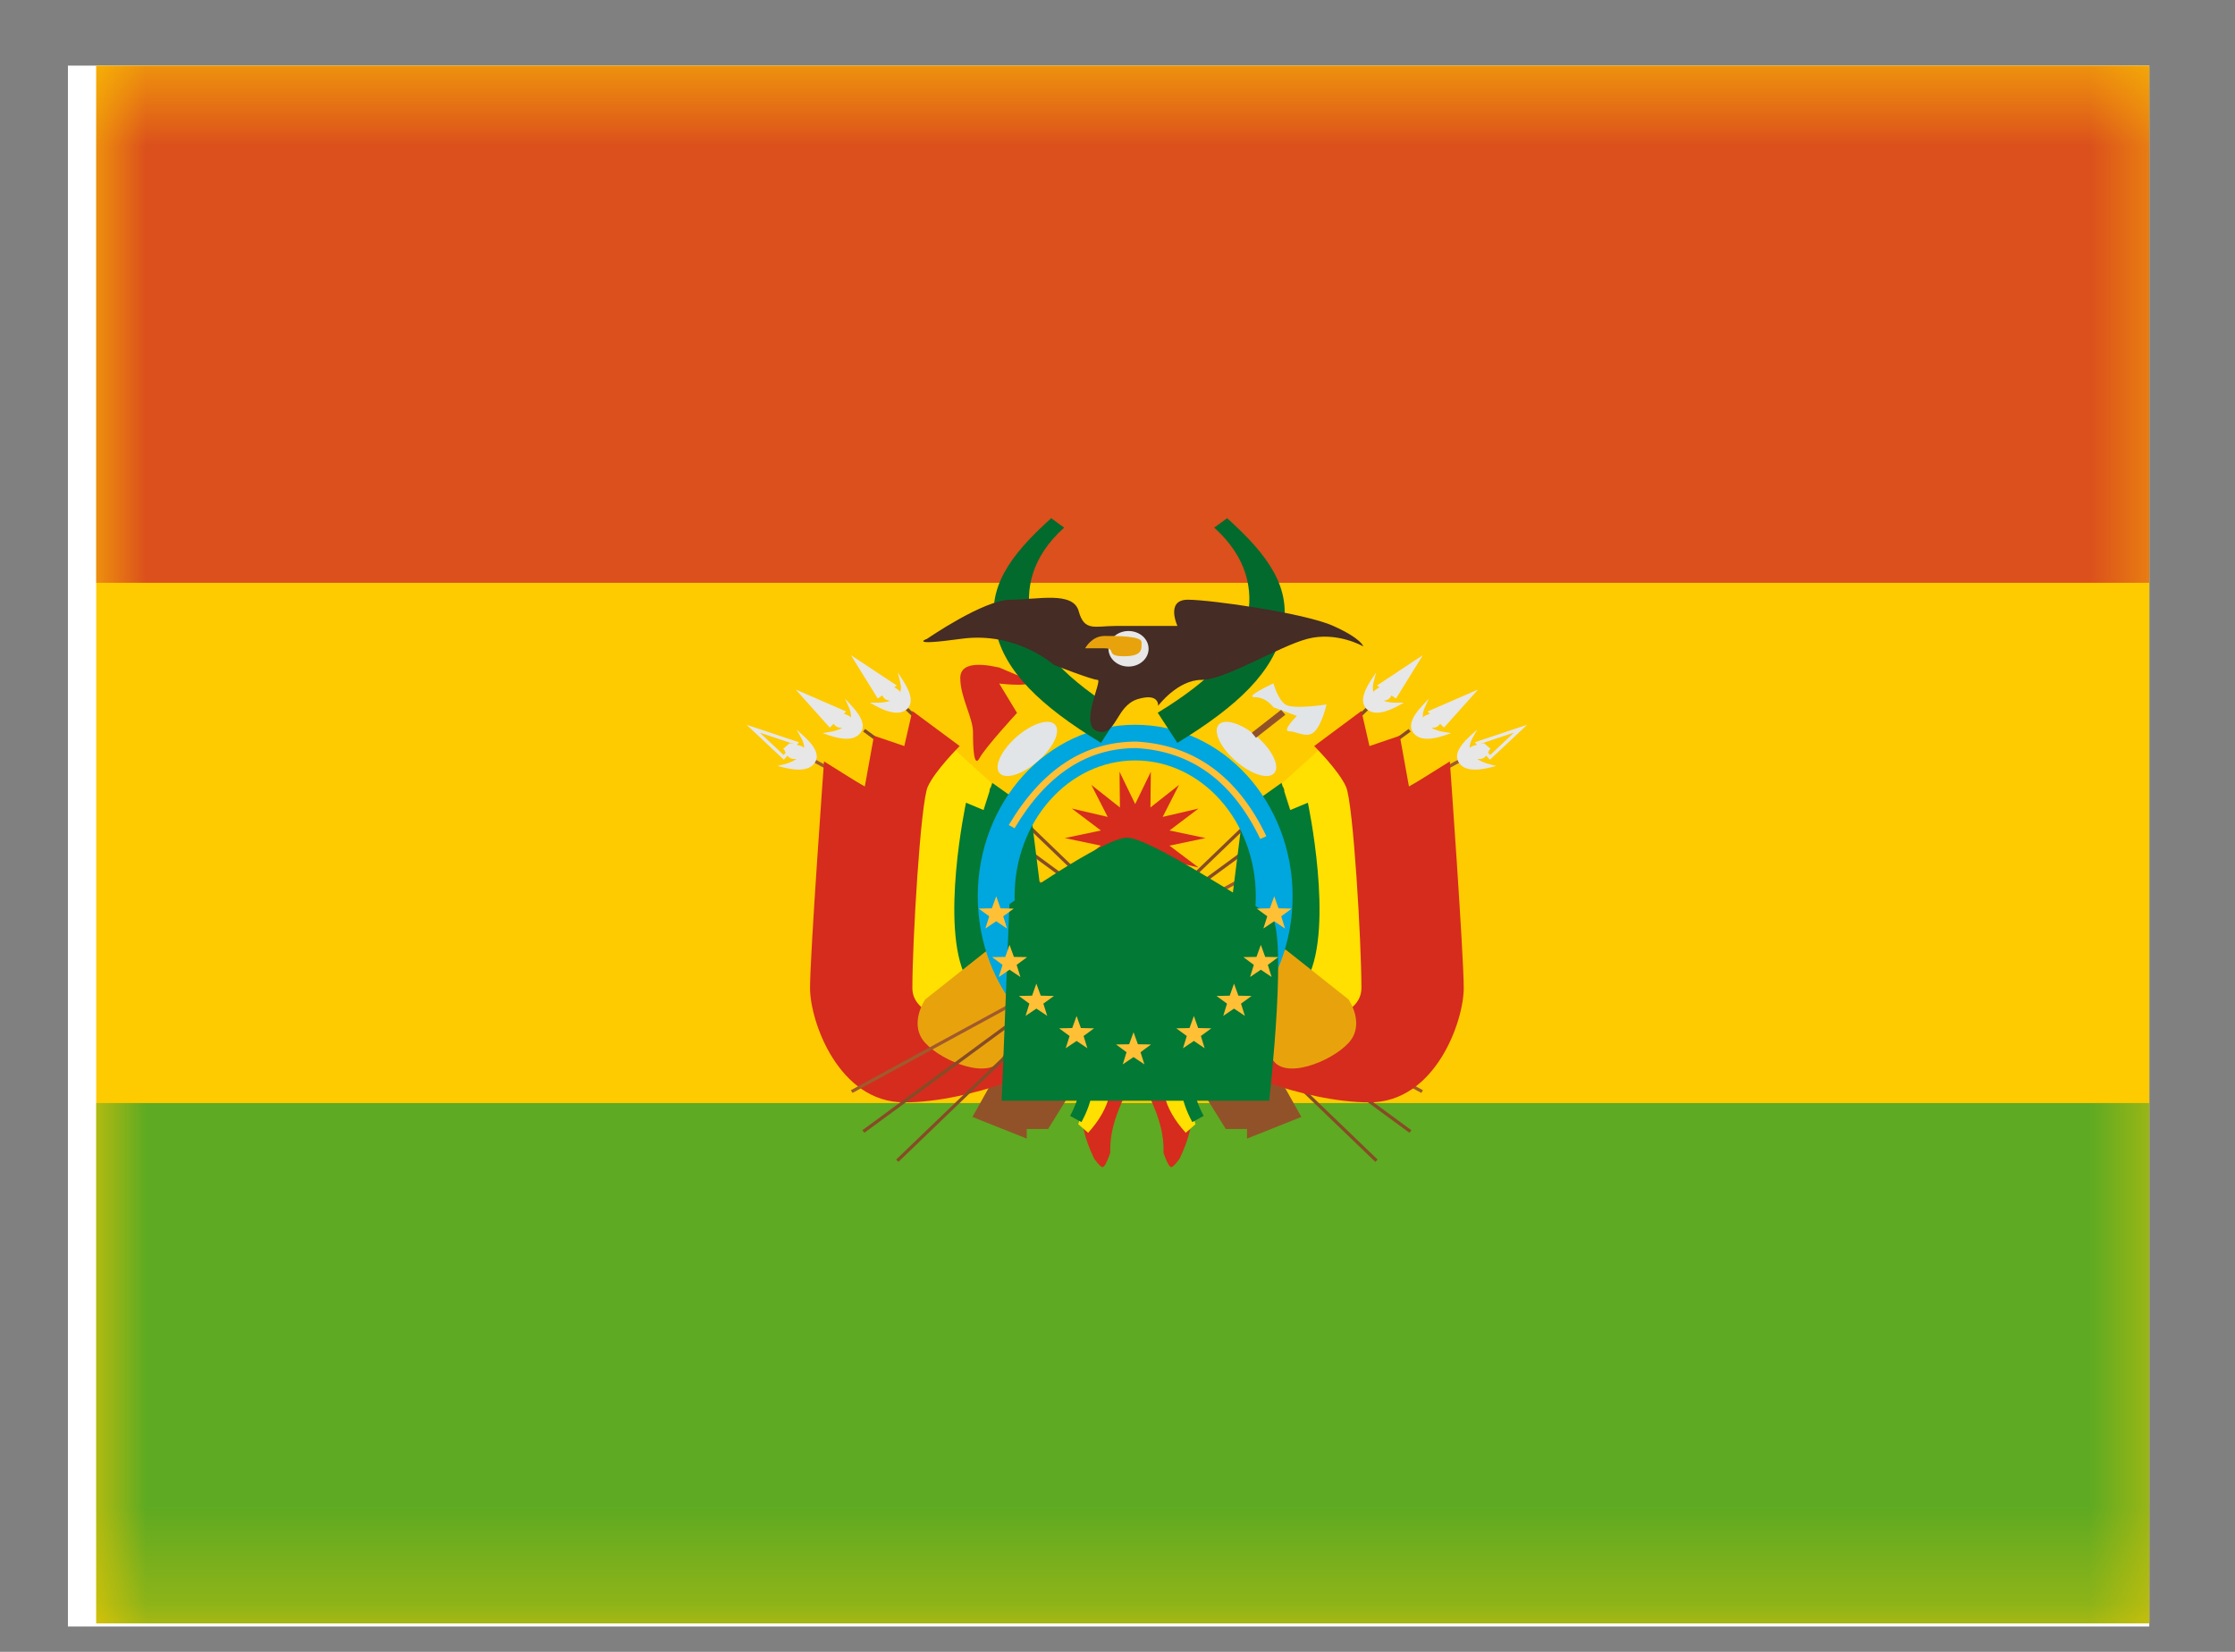 <svg width="23" height="17" viewBox="0 0 23 17" fill="none" xmlns="http://www.w3.org/2000/svg">
<rect x="0" y="0" width="23" height="17" fill="#808080" stroke="none"/>
<g clip-path="url(#clip0_58_5307)">
<rect width="21.419" height="16.064" transform="translate(0.699 0.675)" fill="white"/>
<path fill-rule="evenodd" clip-rule="evenodd" d="M0.99 0.643V16.707H22.409V0.643H0.99Z" fill="#FECA00"/>
<mask id="mask0_58_5307" style="mask-type:luminance" maskUnits="userSpaceOnUse" x="0" y="0" width="23" height="17">
<path fill-rule="evenodd" clip-rule="evenodd" d="M0.99 0.643V16.707H22.409V0.643H0.99Z" fill="white"/>
</mask>
<g mask="url(#mask0_58_5307)">
<path fill-rule="evenodd" clip-rule="evenodd" d="M0.99 0.643V5.998H22.409V0.643H0.99Z" fill="#DB501C"/>
<path fill-rule="evenodd" clip-rule="evenodd" d="M0.99 11.352V16.707H22.409V11.352H0.99Z" fill="#5EAA22"/>
<path d="M9.321 7.309L9.345 7.285L14.177 11.934L14.153 11.957L9.321 7.309Z" fill="#864C26"/>
<path d="M14.525 11.632L14.504 11.658L8.882 7.529L8.903 7.502L14.525 11.632Z" fill="#864C26"/>
<path d="M14.643 11.22L14.627 11.248L8.373 7.845L8.39 7.816L14.643 11.22Z" fill="#A05A2C"/>
<path fill-rule="evenodd" clip-rule="evenodd" d="M8.756 6.742L9.229 7.055L9.203 7.073C9.214 7.08 9.225 7.086 9.236 7.093C9.249 7.102 9.259 7.112 9.264 7.123C9.274 7.095 9.274 7.06 9.263 7.019L9.239 6.92L9.295 7.007C9.384 7.146 9.397 7.245 9.328 7.302C9.26 7.357 9.153 7.342 9.009 7.263L8.951 7.231L9.017 7.232C9.072 7.233 9.119 7.226 9.159 7.213L9.131 7.205C9.108 7.199 9.091 7.183 9.08 7.157L9.033 7.189L8.756 6.742ZM8.188 7.096L8.708 7.322L8.685 7.345C8.697 7.35 8.71 7.355 8.723 7.36C8.737 7.366 8.748 7.374 8.756 7.384C8.76 7.355 8.754 7.321 8.737 7.282L8.695 7.189L8.765 7.265C8.877 7.386 8.908 7.482 8.849 7.549C8.792 7.615 8.684 7.62 8.529 7.567L8.465 7.545L8.531 7.534C8.586 7.526 8.631 7.511 8.668 7.491L8.639 7.488C8.615 7.486 8.595 7.473 8.579 7.449L8.539 7.488L8.188 7.096ZM8.222 7.639L7.683 7.459L8.067 7.819L8.104 7.777C8.122 7.8 8.143 7.811 8.168 7.811H8.196C8.162 7.835 8.118 7.853 8.064 7.867L8 7.883L8.065 7.899C8.224 7.938 8.331 7.925 8.382 7.854C8.435 7.782 8.396 7.689 8.274 7.578L8.197 7.508L8.247 7.598C8.267 7.635 8.277 7.668 8.275 7.697C8.266 7.688 8.255 7.681 8.24 7.676C8.226 7.672 8.213 7.668 8.2 7.665L8.222 7.639ZM8.163 7.656L8.164 7.655L7.819 7.54L8.065 7.771L8.085 7.747C8.081 7.74 8.078 7.732 8.074 7.724L8.077 7.724L8.06 7.706L8.126 7.649L8.134 7.65C8.144 7.652 8.153 7.654 8.163 7.656Z" fill="#E7E7E7"/>
<path fill-rule="evenodd" clip-rule="evenodd" d="M10.007 11.495L10.566 10.498L11.35 10.709L10.786 11.619H10.566V11.718L10.007 11.495Z" fill="#925229"/>
<path fill-rule="evenodd" clip-rule="evenodd" d="M9.768 7.663L9.398 8.048L9.263 10.587L10.596 10.781C10.596 10.781 10.015 10.272 9.929 9.957C9.844 9.642 9.817 8.468 9.978 8.289L10.105 8.363L10.207 8.061" fill="#FFE000"/>
<path fill-rule="evenodd" clip-rule="evenodd" d="M8.48 7.836C8.48 7.836 8.336 9.819 8.336 10.168C8.336 10.516 8.632 11.345 9.306 11.345C9.98 11.345 10.905 10.974 10.905 10.823C10.905 10.672 10.629 10.563 10.629 10.563C10.629 10.563 9.389 10.648 9.389 10.168C9.389 9.688 9.473 8.266 9.547 8.098C9.621 7.931 9.876 7.678 9.876 7.678L9.389 7.317L9.306 7.678L8.994 7.572L8.899 8.098L8.48 7.836Z" fill="#D52C1E"/>
<path fill-rule="evenodd" clip-rule="evenodd" d="M10.211 8.057L10.122 8.337L9.941 8.261C9.941 8.261 9.67 9.53 9.941 10.062C10.211 10.593 10.893 10.632 10.893 10.632L10.605 8.337L10.211 8.057Z" fill="#027934"/>
<path fill-rule="evenodd" clip-rule="evenodd" d="M10.171 9.771L9.522 10.285C9.522 10.285 9.344 10.54 9.522 10.734C9.7 10.927 10.194 11.124 10.311 10.891C10.427 10.658 10.773 10.384 10.773 10.384L10.171 9.771Z" fill="#E8A30C"/>
<path fill-rule="evenodd" clip-rule="evenodd" d="M10.681 7.833C10.839 7.696 10.919 7.528 10.858 7.459C10.798 7.389 10.621 7.444 10.463 7.582C10.305 7.719 10.226 7.887 10.286 7.956C10.346 8.026 10.523 7.971 10.681 7.833Z" fill="#E1E5E8"/>
<path fill-rule="evenodd" clip-rule="evenodd" d="M10.283 6.87C10.283 6.87 10.219 6.857 10.19 6.852C9.985 6.821 9.882 6.863 9.882 6.978C9.882 7.175 10.013 7.387 10.013 7.535C10.013 7.684 10.02 7.915 10.082 7.799C10.146 7.684 10.466 7.337 10.466 7.337L10.283 7.035C10.283 7.035 10.737 7.086 10.538 6.978" fill="#D52C1E"/>
<path fill-rule="evenodd" clip-rule="evenodd" d="M11.679 10.936L11.339 10.933C11.086 11.183 11.062 11.519 11.261 11.926C11.261 11.926 11.327 12.02 11.35 12.011C11.382 11.999 11.426 11.862 11.426 11.862C11.411 11.465 11.664 11.202 11.679 10.936Z" fill="#D52C1E"/>
<path fill-rule="evenodd" clip-rule="evenodd" d="M11.248 10.946L11.37 10.889C11.491 11.14 11.431 11.4 11.198 11.658L11.096 11.57C11.198 11.274 11.198 11.151 11.248 10.946Z" fill="#FFE000"/>
<path d="M11.091 10.938L11.219 10.901C11.281 11.111 11.25 11.328 11.129 11.548L11.012 11.484C11.117 11.293 11.142 11.113 11.091 10.938Z" fill="#027934"/>
<path d="M14.078 7.309L14.054 7.285L9.222 11.934L9.246 11.957L14.078 7.309Z" fill="#864C26"/>
<path d="M8.874 11.632L8.895 11.658L14.517 7.529L14.496 7.502L8.874 11.632Z" fill="#864C26"/>
<path d="M8.756 11.22L8.773 11.248L15.026 7.845L15.009 7.816L8.756 11.22Z" fill="#A05A2C"/>
<path fill-rule="evenodd" clip-rule="evenodd" d="M14.643 6.742L14.17 7.055L14.196 7.073C14.185 7.08 14.174 7.086 14.163 7.093C14.149 7.102 14.14 7.112 14.135 7.123C14.125 7.095 14.125 7.06 14.136 7.019L14.161 6.92L14.104 7.007C14.015 7.146 14.002 7.245 14.071 7.302C14.139 7.357 14.246 7.342 14.39 7.263L14.448 7.231L14.382 7.232C14.327 7.233 14.28 7.226 14.24 7.213L14.268 7.205C14.291 7.199 14.308 7.183 14.319 7.157L14.366 7.189L14.643 6.742ZM15.211 7.096L14.691 7.322L14.714 7.345C14.702 7.35 14.689 7.355 14.676 7.36C14.662 7.366 14.651 7.374 14.643 7.384C14.639 7.355 14.645 7.321 14.662 7.282L14.704 7.189L14.634 7.265C14.521 7.386 14.491 7.482 14.55 7.549C14.607 7.615 14.715 7.62 14.87 7.567L14.934 7.545L14.868 7.534C14.813 7.526 14.768 7.511 14.731 7.491L14.76 7.488C14.784 7.486 14.804 7.473 14.82 7.449L14.86 7.488L15.211 7.096ZM15.177 7.639L15.716 7.459L15.332 7.819L15.295 7.777C15.277 7.8 15.256 7.811 15.231 7.811H15.203C15.237 7.835 15.281 7.853 15.335 7.867L15.399 7.883L15.335 7.899C15.175 7.938 15.068 7.925 15.017 7.854C14.964 7.782 15.003 7.689 15.125 7.578L15.202 7.508L15.152 7.598C15.132 7.635 15.123 7.668 15.124 7.697C15.133 7.688 15.144 7.681 15.159 7.676C15.173 7.672 15.186 7.668 15.199 7.665L15.177 7.639ZM15.236 7.656L15.235 7.655L15.58 7.54L15.335 7.771L15.314 7.747C15.318 7.74 15.321 7.732 15.325 7.724L15.322 7.724L15.339 7.706L15.273 7.649L15.264 7.65C15.255 7.652 15.246 7.654 15.236 7.656Z" fill="#E7E7E7"/>
<path fill-rule="evenodd" clip-rule="evenodd" d="M13.392 11.495L12.833 10.498L12.05 10.709L12.614 11.619H12.833V11.718L13.392 11.495Z" fill="#925229"/>
<path fill-rule="evenodd" clip-rule="evenodd" d="M13.632 7.663L14.002 8.048L14.136 10.587L12.804 10.781C12.804 10.781 13.384 10.272 13.47 9.957C13.555 9.642 13.583 8.468 13.421 8.289L13.294 8.363L13.193 8.061" fill="#FFE000"/>
<path fill-rule="evenodd" clip-rule="evenodd" d="M14.92 7.836C14.92 7.836 15.063 9.819 15.063 10.168C15.063 10.516 14.767 11.345 14.093 11.345C13.419 11.345 12.494 10.974 12.494 10.823C12.494 10.672 12.77 10.563 12.77 10.563C12.77 10.563 14.01 10.648 14.01 10.168C14.01 9.688 13.926 8.266 13.852 8.098C13.779 7.931 13.524 7.678 13.524 7.678L14.01 7.317L14.093 7.678L14.405 7.572L14.5 8.098L14.92 7.836Z" fill="#D52C1E"/>
<path fill-rule="evenodd" clip-rule="evenodd" d="M13.188 8.057L13.277 8.337L13.459 8.261C13.459 8.261 13.729 9.53 13.459 10.062C13.188 10.593 12.506 10.632 12.506 10.632L12.794 8.337L13.188 8.057Z" fill="#027934"/>
<path fill-rule="evenodd" clip-rule="evenodd" d="M13.228 9.771L13.877 10.285C13.877 10.285 14.056 10.54 13.877 10.734C13.699 10.927 13.205 11.124 13.089 10.891C12.972 10.658 12.626 10.384 12.626 10.384L13.228 9.771Z" fill="#E8A30C"/>
<path fill-rule="evenodd" clip-rule="evenodd" d="M12.718 7.833C12.56 7.696 12.481 7.528 12.541 7.459C12.601 7.389 12.778 7.444 12.936 7.582C13.094 7.719 13.174 7.887 13.113 7.956C13.053 8.026 12.876 7.971 12.718 7.833Z" fill="#E1E5E8"/>
<path fill-rule="evenodd" clip-rule="evenodd" d="M11.72 10.936L12.06 10.933C12.313 11.183 12.337 11.519 12.138 11.926C12.138 11.926 12.072 12.02 12.049 12.011C12.017 11.999 11.973 11.862 11.973 11.862C11.988 11.465 11.735 11.202 11.72 10.936Z" fill="#D52C1E"/>
<path fill-rule="evenodd" clip-rule="evenodd" d="M12.151 10.946L12.029 10.889C11.908 11.14 11.969 11.4 12.202 11.658L12.303 11.57C12.202 11.274 12.202 11.151 12.151 10.946Z" fill="#FFE000"/>
<path d="M12.308 10.938L12.18 10.901C12.118 11.111 12.149 11.328 12.27 11.548L12.387 11.484C12.282 11.293 12.257 11.113 12.308 10.938Z" fill="#027934"/>
<path fill-rule="evenodd" clip-rule="evenodd" d="M10.062 9.224C10.062 10.188 10.773 10.989 11.682 10.989C12.591 10.989 13.302 10.188 13.302 9.224C13.302 8.261 12.591 7.459 11.682 7.459C10.773 7.459 10.062 8.261 10.062 9.224ZM12.923 9.224C12.923 9.997 12.368 10.623 11.682 10.623C10.997 10.623 10.441 9.997 10.441 9.224C10.441 8.452 10.997 7.826 11.682 7.826C12.368 7.826 12.923 8.452 12.923 9.224Z" fill="#00A6DE"/>
<path fill-rule="evenodd" clip-rule="evenodd" d="M11.682 8.975L11.521 9.307L11.525 8.94L11.231 9.172L11.399 8.843L11.03 8.928L11.329 8.703L10.958 8.625L11.329 8.547L11.03 8.321L11.399 8.407L11.231 8.078L11.525 8.31L11.521 7.943L11.682 8.275L11.843 7.943L11.839 8.31L12.133 8.078L11.965 8.407L12.334 8.321L12.035 8.547L12.406 8.625L12.035 8.703L12.334 8.928L11.965 8.843L12.133 9.172L11.839 8.94L11.843 9.307L11.682 8.975Z" fill="#D52C1E"/>
<path fill-rule="evenodd" clip-rule="evenodd" d="M10.388 9.305C10.388 9.305 11.359 8.621 11.597 8.621C11.836 8.621 12.853 9.308 13.061 9.402C13.269 9.495 13.061 11.328 13.061 11.328H10.308L10.388 9.305Z" fill="#027934"/>
<path fill-rule="evenodd" clip-rule="evenodd" d="M10.381 8.491L10.441 8.524C10.768 7.973 11.184 7.699 11.691 7.699C12.26 7.73 12.685 8.041 12.969 8.634L13.032 8.606C12.738 7.991 12.29 7.665 11.694 7.632C11.157 7.632 10.72 7.92 10.381 8.491ZM10.14 9.556L10.252 9.481L10.363 9.556L10.324 9.43L10.432 9.351L10.296 9.348L10.252 9.224L10.207 9.348L10.071 9.351L10.18 9.43L10.14 9.556ZM10.389 9.98L10.278 10.055L10.317 9.93L10.209 9.85L10.345 9.848L10.389 9.724L10.434 9.848L10.57 9.85L10.462 9.93L10.501 10.055L10.389 9.98ZM10.554 10.455L10.665 10.38L10.777 10.455L10.737 10.329L10.846 10.25L10.71 10.247L10.665 10.123L10.621 10.247L10.485 10.25L10.593 10.329L10.554 10.455ZM11.079 10.713L10.967 10.788L11.007 10.662L10.899 10.583L11.034 10.58L11.079 10.456L11.123 10.58L11.259 10.583L11.151 10.662L11.19 10.788L11.079 10.713ZM11.554 10.954L11.665 10.879L11.777 10.954L11.737 10.829L11.845 10.749L11.71 10.747L11.665 10.623L11.62 10.747L11.485 10.749L11.593 10.829L11.554 10.954ZM13.113 9.481L13.224 9.556L13.185 9.43L13.293 9.351L13.157 9.348L13.113 9.224L13.068 9.348L12.933 9.351L13.041 9.43L13.001 9.556L13.113 9.481ZM13.086 10.055L12.975 9.98L12.864 10.055L12.903 9.93L12.795 9.85L12.93 9.848L12.975 9.724L13.02 9.848L13.155 9.85L13.047 9.93L13.086 10.055ZM12.699 10.38L12.811 10.455L12.771 10.329L12.88 10.25L12.744 10.247L12.699 10.123L12.655 10.247L12.519 10.25L12.627 10.329L12.588 10.455L12.699 10.38ZM12.397 10.788L12.286 10.713L12.174 10.788L12.213 10.662L12.105 10.583L12.241 10.58L12.286 10.456L12.33 10.58L12.466 10.583L12.358 10.662L12.397 10.788Z" fill="#FFC036"/>
<path d="M10.818 5.333L10.951 5.43C10.61 5.736 10.546 6.077 10.612 6.37C10.68 6.675 10.982 7.001 11.532 7.335L11.33 7.645C10.702 7.263 10.34 6.91 10.247 6.489C10.15 6.056 10.387 5.72 10.818 5.333Z" fill="#036A2D"/>
<path d="M12.628 5.333L12.495 5.43C12.836 5.736 12.9 6.077 12.834 6.37C12.766 6.675 12.464 7.001 11.914 7.335L12.116 7.645C12.744 7.263 13.106 6.91 13.199 6.489C13.296 6.056 13.059 5.72 12.628 5.333Z" fill="#036A2D"/>
<path fill-rule="evenodd" clip-rule="evenodd" d="M9.541 6.574C9.541 6.574 10.123 6.172 10.399 6.172C10.675 6.172 11.044 6.08 11.101 6.291C11.159 6.503 11.268 6.442 11.482 6.442C11.696 6.442 12.117 6.442 12.117 6.442C12.117 6.442 11.991 6.172 12.224 6.172C12.456 6.172 13.428 6.309 13.721 6.442C14.014 6.574 14.029 6.652 14.029 6.652C14.029 6.652 13.758 6.496 13.457 6.574C13.157 6.652 12.613 6.997 12.365 6.997C12.117 6.997 11.918 7.264 11.918 7.264C11.918 7.264 11.934 7.127 11.708 7.195C11.482 7.264 11.488 7.585 11.295 7.526C11.101 7.467 11.35 6.997 11.295 6.997C11.239 6.997 10.845 6.843 10.845 6.843C10.845 6.843 10.462 6.496 9.894 6.574C9.326 6.652 9.541 6.574 9.541 6.574Z" fill="#452C24"/>
<path fill-rule="evenodd" clip-rule="evenodd" d="M11.613 6.86C11.728 6.86 11.82 6.778 11.82 6.677C11.82 6.576 11.728 6.494 11.613 6.494C11.499 6.494 11.407 6.576 11.407 6.677C11.407 6.778 11.499 6.86 11.613 6.86Z" fill="#E7E7E7"/>
<path fill-rule="evenodd" clip-rule="evenodd" d="M11.167 6.672C11.167 6.672 11.233 6.545 11.366 6.545C11.499 6.545 11.747 6.545 11.747 6.608C11.747 6.672 11.767 6.754 11.567 6.754C11.366 6.754 11.495 6.672 11.366 6.672C11.238 6.672 11.167 6.672 11.167 6.672Z" fill="#E8A30C"/>
<path fill-rule="evenodd" clip-rule="evenodd" d="M13.531 7.526C13.608 7.445 13.651 7.25 13.651 7.25C13.651 7.25 13.307 7.305 13.227 7.25C13.147 7.194 13.105 7.033 13.105 7.033C13.105 7.033 12.795 7.175 12.913 7.175C13.032 7.175 13.105 7.279 13.105 7.279L13.346 7.368C13.346 7.368 13.186 7.526 13.266 7.526C13.346 7.526 13.454 7.607 13.531 7.526Z" fill="#E1E5E8"/>
<path d="M12.925 7.593L12.882 7.541L13.184 7.305L13.227 7.356L12.925 7.593Z" fill="#925229"/>
</g>
</g>
<defs>
<clipPath id="clip0_58_5307">
<rect width="21.419" height="16.064" fill="white" transform="translate(0.699 0.675)"/>
</clipPath>
</defs>
</svg>
